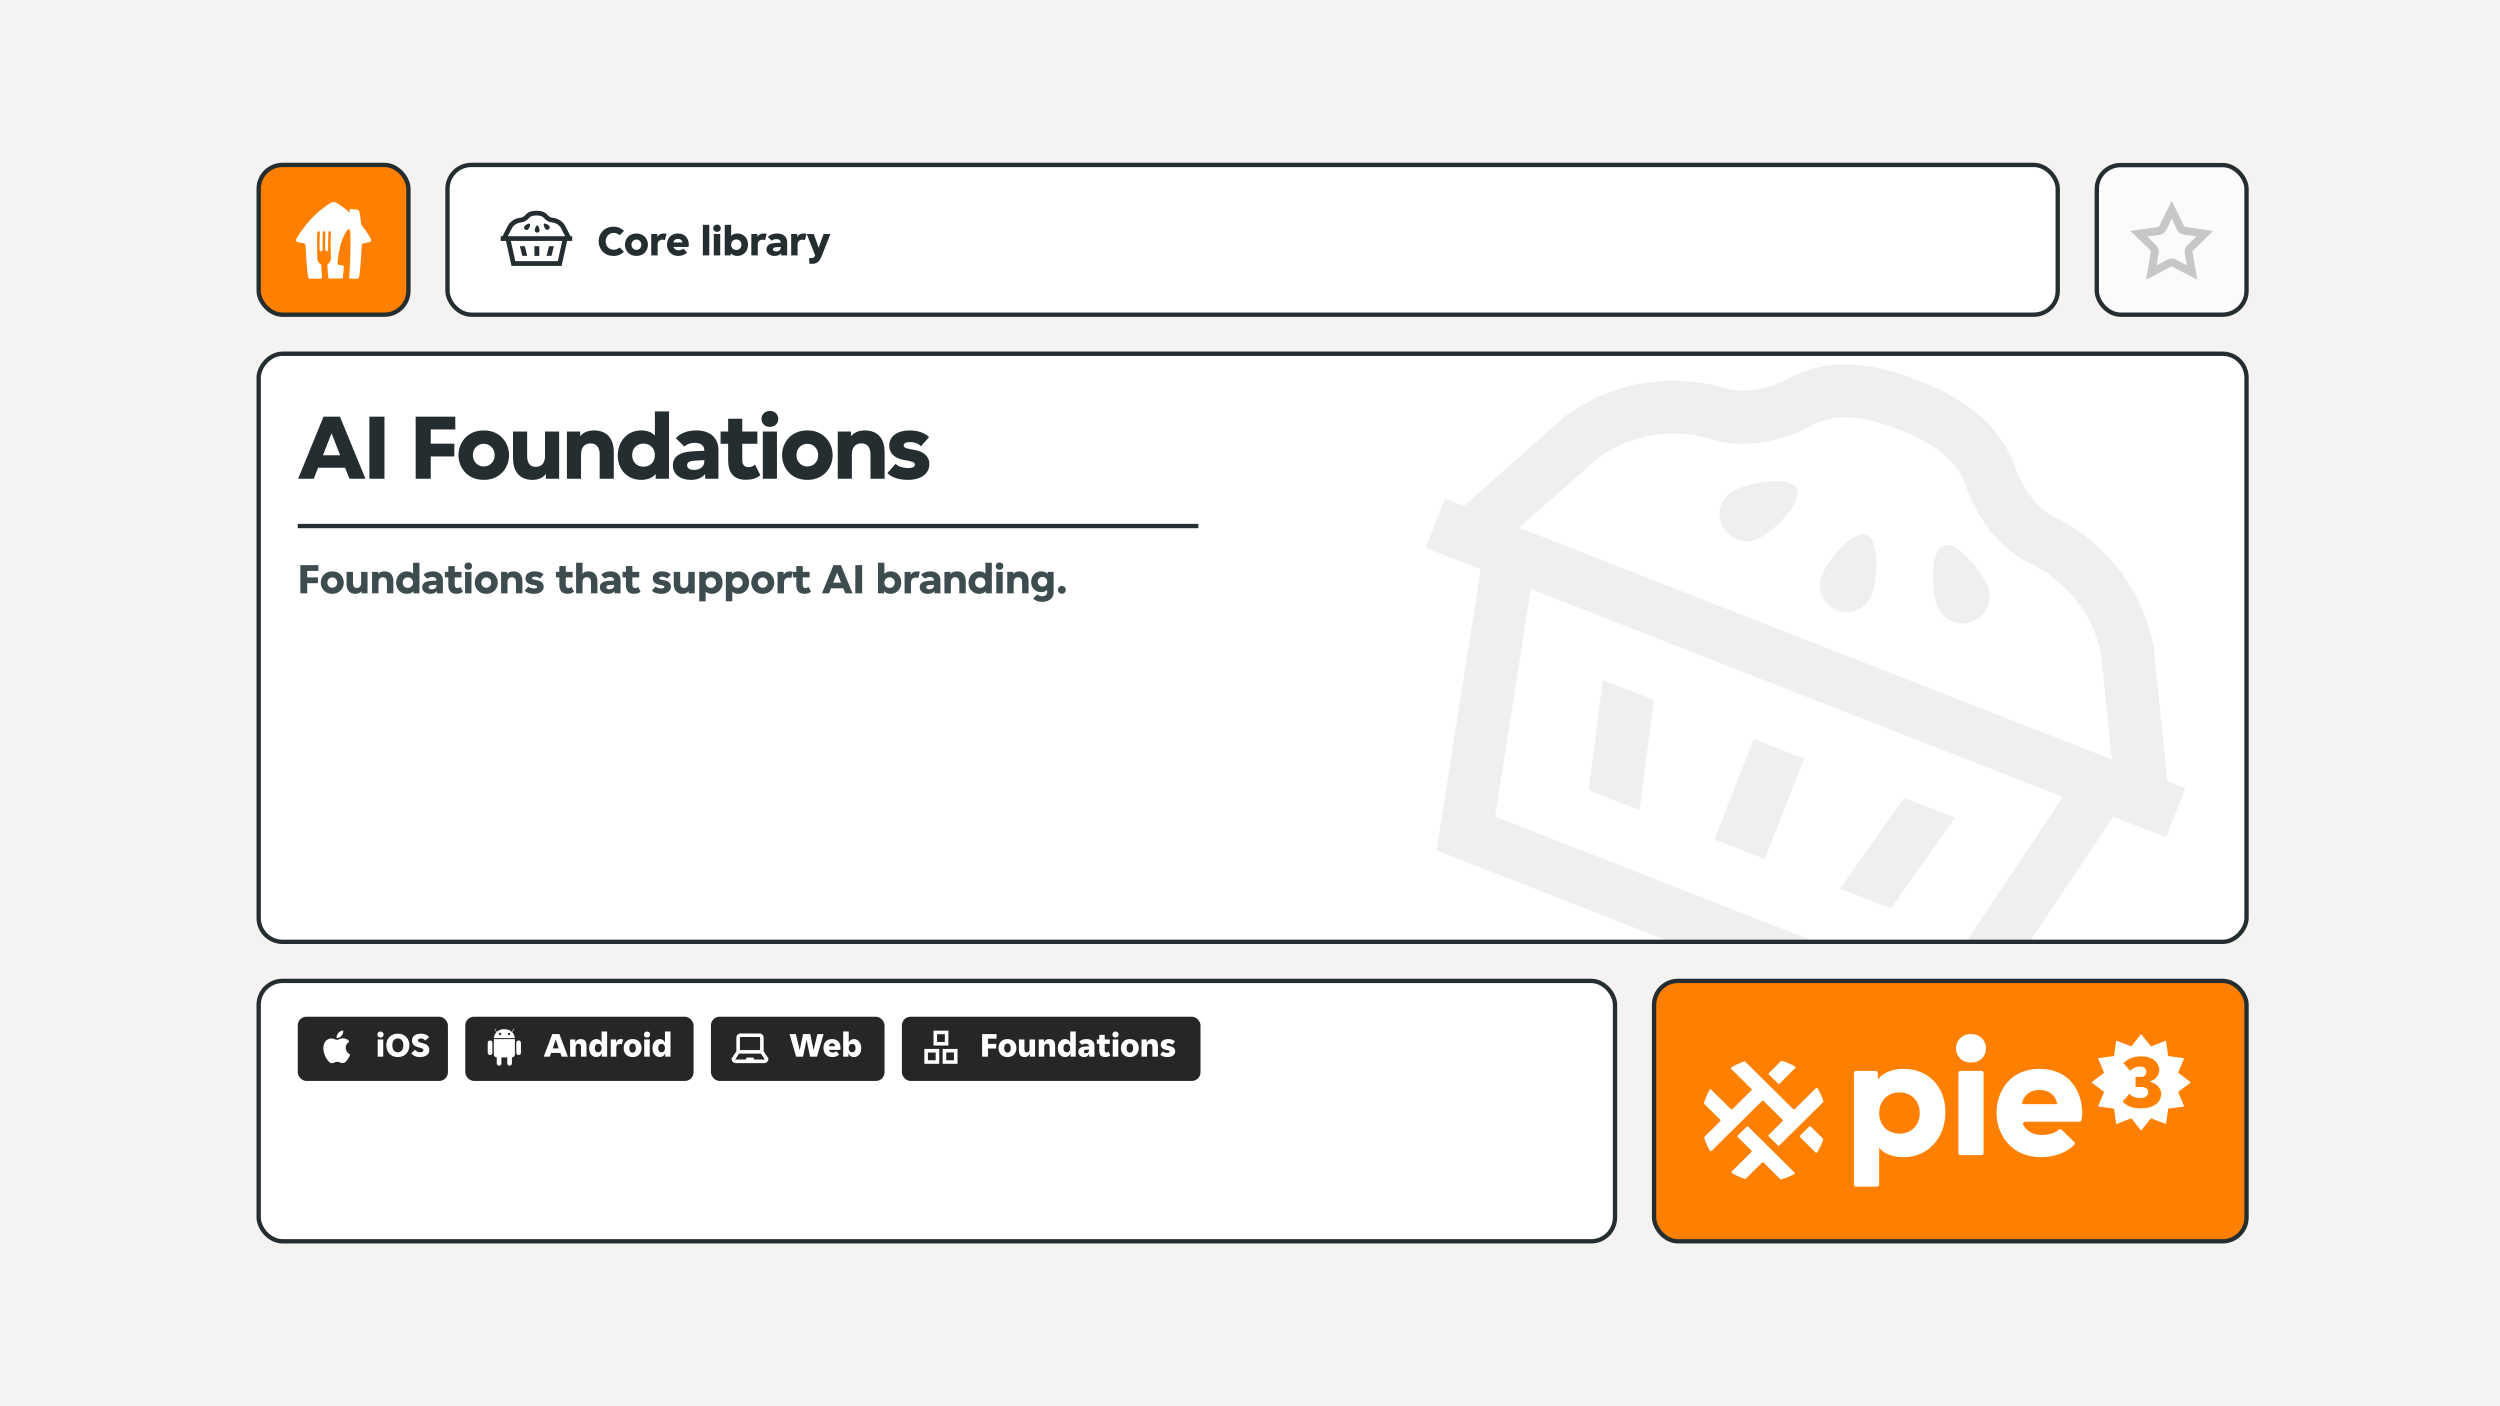 <svg width="320" height="180" viewBox="0 0 320 180" fill="none" xmlns="http://www.w3.org/2000/svg">
<rect width="320" height="180" fill="#F5F3F1"/>
<rect width="266.667" height="150" transform="translate(27 15)" fill="#F5F3F1"/>
<rect x="211.722" y="125.555" width="75.833" height="33.333" rx="3.056" fill="#FF8000"/>
<rect x="211.722" y="125.555" width="75.833" height="33.333" rx="3.056" stroke="#242E30" stroke-width="0.556"/>
<g clip-path="url(#clip0_9_6355)">
<g clip-path="url(#clip1_9_6355)">
<path d="M237.572 151.895H240.273C240.417 151.895 240.535 151.778 240.535 151.636V146.963H240.578C241.211 147.727 242.344 148.12 243.695 148.12C246.768 148.12 249.014 145.675 249.014 142.358C249.014 139.04 246.768 136.813 243.695 136.813C242.234 136.813 241.036 137.293 240.404 138.123H240.361V137.335C240.361 137.192 240.243 137.075 240.099 137.075H237.572C237.428 137.075 237.31 137.192 237.31 137.335V151.636C237.31 151.778 237.428 151.895 237.572 151.895ZM243.13 145.107C241.518 145.107 240.537 143.928 240.537 142.467C240.537 141.005 241.518 139.826 243.13 139.826C244.743 139.826 245.724 141.005 245.724 142.467C245.724 143.928 244.743 145.107 243.13 145.107Z" fill="white"/>
<path d="M254.208 134.195C254.208 133.213 253.489 132.361 252.29 132.361C251.092 132.361 250.372 133.212 250.372 134.195C250.372 135.178 251.092 136.007 252.29 136.007C253.489 136.007 254.208 135.177 254.208 134.195ZM250.94 147.858H253.641C253.785 147.858 253.903 147.741 253.903 147.598V137.335C253.903 137.192 253.785 137.075 253.641 137.075H250.94C250.796 137.075 250.678 137.192 250.678 137.335V147.598C250.678 147.741 250.796 147.858 250.94 147.858Z" fill="white"/>
<path d="M261.249 148.12C263.105 148.12 264.655 147.432 265.508 146.521C265.605 146.418 265.598 146.257 265.497 146.159L263.901 144.614C263.803 144.52 263.646 144.509 263.541 144.597C263.045 145.023 262.209 145.281 261.357 145.281C260.39 145.281 259.407 144.868 258.969 143.954C258.885 143.78 259.01 143.579 259.204 143.579H266.178C266.307 143.579 266.415 143.489 266.436 143.363C266.484 143.087 266.523 142.718 266.523 142.467C266.523 139.826 264.997 136.813 261.073 136.813C257.149 136.813 255.558 139.825 255.558 142.467C255.558 145.108 257.345 148.12 261.247 148.12H261.249ZM261.074 139.52C262.117 139.52 263 139.999 263.304 141.167C263.325 141.25 263.263 141.332 263.177 141.332H258.951C258.864 141.332 258.803 141.25 258.824 141.167C259.128 139.999 260.012 139.52 261.074 139.52Z" fill="white"/>
<path d="M227.596 138.707C227.647 138.757 227.73 138.757 227.781 138.707L229.797 136.711C229.857 136.651 229.845 136.549 229.771 136.506C229.245 136.206 228.682 135.966 228.09 135.791C228.044 135.777 227.993 135.791 227.959 135.825L226.414 137.354C226.363 137.405 226.363 137.486 226.414 137.537L227.596 138.707Z" fill="white"/>
<path d="M231.768 144.19C231.717 144.14 231.635 144.14 231.584 144.19L230.402 145.36C230.351 145.411 230.351 145.492 230.402 145.543L232.4 147.521C232.46 147.58 232.561 147.569 232.604 147.497C232.919 146.992 233.177 146.448 233.369 145.876C233.385 145.829 233.372 145.778 233.337 145.743L231.767 144.189L231.768 144.19Z" fill="white"/>
<path d="M222.333 144.096L225.154 141.303L225.157 141.306L225.546 140.921C225.597 140.87 225.679 140.87 225.73 140.921L228.164 143.33C228.216 143.381 228.216 143.463 228.164 143.513L226.389 145.271C226.338 145.321 226.338 145.403 226.389 145.453L227.571 146.623C227.622 146.674 227.705 146.674 227.756 146.623L233.367 141.069C233.402 141.034 233.415 140.983 233.399 140.936C233.212 140.359 232.957 139.812 232.648 139.302C232.604 139.23 232.502 139.219 232.442 139.279L229.718 141.975C229.667 142.026 229.585 142.026 229.533 141.975L223.393 135.896C223.358 135.861 223.305 135.848 223.258 135.864C222.681 136.056 222.132 136.311 221.621 136.621C221.549 136.666 221.538 136.765 221.597 136.824L224.179 139.38C224.23 139.431 224.23 139.512 224.179 139.563L221.745 141.972C221.694 142.023 221.612 142.023 221.56 141.972L219.032 139.473C218.97 139.412 218.867 139.425 218.825 139.501C218.526 140.026 218.288 140.587 218.116 141.179C218.103 141.224 218.116 141.273 218.15 141.307L220.193 143.329C220.244 143.38 220.244 143.461 220.193 143.512L218.175 145.509C218.141 145.543 218.128 145.593 218.141 145.639C218.318 146.224 218.56 146.781 218.862 147.3C218.905 147.374 219.007 147.386 219.069 147.326L222.333 144.094V144.096Z" fill="white"/>
<path d="M226.298 146.715L223.768 144.211C223.717 144.16 223.634 144.16 223.583 144.211L222.426 145.356C222.375 145.407 222.375 145.488 222.426 145.539L224.179 147.274C224.23 147.325 224.23 147.407 224.179 147.457L221.665 149.946C221.605 150.006 221.617 150.105 221.689 150.149C222.205 150.456 222.757 150.708 223.34 150.894C223.387 150.909 223.439 150.897 223.473 150.861L225.544 148.811C225.595 148.761 225.678 148.761 225.729 148.811L227.871 150.932C227.905 150.965 227.955 150.978 228.001 150.965C228.585 150.799 229.142 150.568 229.663 150.282C229.739 150.24 229.752 150.137 229.691 150.077L226.294 146.714L226.298 146.715Z" fill="white"/>
</g>
</g>
<path d="M275.333 133.944L277.248 133.189L277.531 135.176L279.58 135.451L278.801 137.308L280.433 138.541L278.801 139.772L279.58 141.63L277.531 141.905L277.248 143.891L275.333 143.136L274.063 144.719L272.794 143.136L270.879 143.891L270.596 141.905L268.548 141.63L269.326 139.772L267.694 138.541L269.326 137.308L268.548 135.451L270.596 135.176L270.879 133.189L272.794 133.944L274.063 132.361L275.333 133.944ZM274.08 135.213C273.544 135.213 273.099 135.289 272.746 135.44C272.393 135.592 272.079 135.805 271.805 136.082L272.658 137.05C272.795 136.892 272.975 136.764 273.197 136.665C273.426 136.566 273.666 136.516 273.914 136.516C274.123 136.516 274.309 136.566 274.473 136.665C274.642 136.763 274.727 136.937 274.728 137.187C274.728 137.378 274.668 137.537 274.551 137.662C274.44 137.78 274.27 137.84 274.041 137.84H273.354V139.133H274.021C274.316 139.133 274.548 139.189 274.718 139.301C274.888 139.412 274.973 139.584 274.973 139.814C274.973 140.051 274.875 140.235 274.679 140.367C274.483 140.499 274.234 140.564 273.934 140.564C273.672 140.564 273.416 140.515 273.168 140.416C272.926 140.311 272.724 140.173 272.561 140.002L271.688 141.018C271.969 141.295 272.292 141.505 272.658 141.65C273.031 141.795 273.485 141.868 274.021 141.868C274.453 141.868 274.832 141.821 275.159 141.729C275.486 141.631 275.758 141.499 275.974 141.335C276.189 141.164 276.353 140.966 276.464 140.742C276.575 140.512 276.631 140.268 276.631 140.011C276.631 139.827 276.594 139.653 276.522 139.488C276.451 139.324 276.353 139.172 276.229 139.034C276.104 138.896 275.954 138.78 275.777 138.688C275.601 138.59 275.411 138.518 275.208 138.471V138.412C275.594 138.28 275.885 138.086 276.081 137.83C276.284 137.567 276.386 137.28 276.386 136.97C276.386 136.734 276.333 136.51 276.229 136.3C276.124 136.082 275.974 135.894 275.777 135.736C275.581 135.572 275.339 135.443 275.052 135.351C274.771 135.259 274.446 135.213 274.08 135.213Z" fill="white"/>
<g clip-path="url(#clip2_9_6355)">
<rect x="33.389" y="125.833" width="173.056" height="32.778" rx="2.778" fill="white"/>
<rect x="38.111" y="130.139" width="19.222" height="8.222" rx="1.111" fill="#262626"/>
<g clip-path="url(#clip3_9_6355)">
<g clip-path="url(#clip4_9_6355)">
<path d="M44.815 134.966C44.815 134.988 44.797 135.006 44.791 135.024C44.676 135.354 44.491 135.655 44.25 135.908C44.16 136 44.043 136.059 43.916 136.076C43.789 136.094 43.66 136.069 43.548 136.005C43.435 135.94 43.307 135.905 43.176 135.905C43.045 135.905 42.917 135.94 42.804 136.005C42.696 136.064 42.574 136.092 42.452 136.084C42.378 136.078 42.306 136.056 42.242 136.019C42.177 135.982 42.121 135.932 42.078 135.872C41.629 135.39 41.383 134.753 41.391 134.094C41.393 133.907 41.432 133.722 41.507 133.551C41.557 133.423 41.633 133.307 41.73 133.21C41.828 133.114 41.944 133.038 42.072 132.989C42.2 132.94 42.337 132.918 42.474 132.925C42.611 132.932 42.745 132.967 42.868 133.028C42.948 133.074 43.039 133.098 43.131 133.098C43.223 133.098 43.313 133.074 43.394 133.028C43.478 132.985 43.566 132.95 43.658 132.925C43.883 132.88 44.116 132.904 44.326 132.995C44.489 133.056 44.625 133.172 44.712 133.323L44.542 133.475C44.478 133.529 44.422 133.591 44.375 133.66C44.279 133.832 44.24 134.03 44.264 134.225C44.287 134.42 44.372 134.603 44.505 134.748C44.588 134.846 44.695 134.922 44.815 134.966Z" fill="white"/>
<path d="M43.937 131.901C43.955 132.052 43.93 132.204 43.864 132.341C43.813 132.471 43.731 132.586 43.625 132.676C43.519 132.766 43.393 132.829 43.257 132.858C43.065 132.897 43.068 132.9 43.09 132.706C43.116 132.51 43.203 132.327 43.339 132.182C43.475 132.038 43.652 131.94 43.846 131.901C43.877 131.899 43.907 131.899 43.937 131.901Z" fill="white"/>
</g>
</g>
<path d="M49.102 132.423C49.102 132.524 49.068 132.614 49 132.694C48.932 132.771 48.833 132.81 48.702 132.81C48.569 132.81 48.47 132.771 48.405 132.694C48.34 132.614 48.307 132.524 48.307 132.423C48.307 132.323 48.34 132.234 48.405 132.157C48.47 132.077 48.569 132.037 48.702 132.037C48.833 132.037 48.932 132.077 49 132.157C49.068 132.234 49.102 132.323 49.102 132.423ZM48.347 133.054H49.054V135.25H48.347V133.054ZM50.923 135.303C50.671 135.303 50.452 135.262 50.265 135.179C50.082 135.093 49.929 134.98 49.807 134.841C49.686 134.702 49.596 134.542 49.536 134.361C49.477 134.18 49.447 133.992 49.447 133.797C49.447 133.607 49.477 133.423 49.536 133.246C49.596 133.065 49.686 132.906 49.807 132.77C49.929 132.631 50.082 132.52 50.265 132.437C50.452 132.351 50.671 132.308 50.923 132.308C51.172 132.308 51.388 132.351 51.572 132.437C51.759 132.52 51.913 132.631 52.034 132.77C52.159 132.906 52.251 133.065 52.31 133.246C52.369 133.423 52.399 133.607 52.399 133.797C52.399 133.992 52.369 134.18 52.31 134.361C52.251 134.542 52.159 134.702 52.034 134.841C51.913 134.98 51.759 135.093 51.572 135.179C51.388 135.262 51.172 135.303 50.923 135.303ZM50.923 134.69C51.133 134.69 51.302 134.616 51.43 134.468C51.56 134.317 51.625 134.093 51.625 133.797C51.625 133.651 51.608 133.524 51.572 133.414C51.539 133.305 51.492 133.213 51.43 133.139C51.367 133.065 51.294 133.01 51.208 132.974C51.122 132.939 51.027 132.921 50.923 132.921C50.713 132.921 50.542 132.994 50.412 133.139C50.285 133.284 50.221 133.503 50.221 133.797C50.221 134.093 50.285 134.317 50.412 134.468C50.542 134.616 50.713 134.69 50.923 134.69ZM53.787 135.303C53.517 135.303 53.289 135.262 53.102 135.179C52.919 135.093 52.765 134.976 52.64 134.828L53.125 134.379C53.166 134.423 53.208 134.465 53.249 134.503C53.293 134.539 53.341 134.571 53.391 134.601C53.445 134.631 53.502 134.654 53.565 134.672C53.63 134.687 53.702 134.694 53.782 134.694C53.904 134.694 54.003 134.671 54.08 134.623C54.157 134.576 54.196 134.503 54.196 134.406C54.196 134.358 54.181 134.318 54.151 134.286C54.125 134.253 54.083 134.225 54.027 134.201C53.971 134.174 53.899 134.149 53.813 134.126C53.73 134.102 53.633 134.074 53.52 134.041C53.419 134.011 53.322 133.976 53.227 133.934C53.135 133.893 53.052 133.84 52.978 133.774C52.907 133.706 52.849 133.625 52.805 133.53C52.76 133.435 52.738 133.321 52.738 133.188C52.738 133.049 52.765 132.926 52.818 132.819C52.874 132.709 52.951 132.617 53.049 132.543C53.15 132.466 53.268 132.409 53.405 132.37C53.544 132.329 53.698 132.308 53.867 132.308C54.127 132.308 54.342 132.348 54.511 132.428C54.68 132.508 54.816 132.614 54.92 132.748L54.44 133.192C54.372 133.115 54.295 133.051 54.209 133.001C54.126 132.948 54.016 132.921 53.88 132.921C53.776 132.921 53.686 132.94 53.609 132.979C53.535 133.017 53.498 133.084 53.498 133.179C53.498 133.229 53.511 133.271 53.538 133.303C53.568 133.333 53.611 133.361 53.667 133.388C53.723 133.411 53.793 133.435 53.876 133.459C53.962 133.483 54.061 133.511 54.173 133.543C54.274 133.573 54.37 133.609 54.462 133.65C54.557 133.691 54.64 133.746 54.711 133.814C54.785 133.88 54.845 133.96 54.889 134.054C54.933 134.149 54.956 134.263 54.956 134.397C54.956 134.539 54.928 134.666 54.871 134.779C54.815 134.889 54.735 134.983 54.631 135.063C54.531 135.14 54.407 135.2 54.262 135.241C54.12 135.283 53.962 135.303 53.787 135.303Z" fill="white"/>
<rect x="59.555" y="130.139" width="29.222" height="8.222" rx="1.111" fill="#262626"/>
<g clip-path="url(#clip5_9_6355)">
<g clip-path="url(#clip6_9_6355)">
<path fill-rule="evenodd" clip-rule="evenodd" d="M64.403 131.734C64.084 131.764 63.8 131.893 63.589 132.083L63.346 131.661C63.337 131.646 63.318 131.64 63.303 131.649C63.288 131.658 63.291 131.691 63.291 131.691L63.542 132.127C63.34 132.329 63.217 132.592 63.212 132.879H65.892C65.887 132.593 65.766 132.332 65.566 132.131L65.819 131.691C65.828 131.676 65.822 131.658 65.807 131.649C65.791 131.64 65.764 131.661 65.764 131.661L65.52 132.086C65.308 131.894 65.022 131.765 64.701 131.734H64.403ZM64.005 132.5C64.087 132.5 64.157 132.43 64.157 132.348C64.157 132.266 64.087 132.199 64.002 132.199C63.92 132.199 63.85 132.266 63.85 132.351C63.85 132.433 63.92 132.5 64.005 132.5ZM65.154 132.5C65.236 132.5 65.305 132.43 65.305 132.348C65.305 132.266 65.236 132.199 65.15 132.199C65.069 132.199 64.999 132.266 64.999 132.351C64.999 132.433 65.069 132.5 65.154 132.5Z" fill="white"/>
<path d="M64.929 135.349H64.181V136.112C64.181 136.276 64.048 136.41 63.884 136.41C63.719 136.41 63.586 136.276 63.586 136.112V135.349H63.574C63.37 135.349 63.206 135.179 63.206 134.973V133.007H65.907V134.973C65.907 135.182 65.743 135.349 65.539 135.349H65.524V136.112C65.524 136.276 65.391 136.41 65.226 136.41C65.062 136.41 64.929 136.276 64.929 136.112V135.349Z" fill="white"/>
<path d="M63.024 133.475C63.024 133.311 62.89 133.177 62.726 133.177C62.562 133.177 62.428 133.311 62.428 133.475V134.751C62.428 134.915 62.562 135.049 62.726 135.049C62.89 135.049 63.024 134.915 63.024 134.751V133.475Z" fill="white"/>
<path d="M66.682 133.475C66.682 133.311 66.548 133.177 66.384 133.177C66.22 133.177 66.086 133.311 66.086 133.475V134.751C66.086 134.915 66.22 135.049 66.384 135.049C66.548 135.049 66.682 134.915 66.682 134.751V133.475Z" fill="white"/>
</g>
</g>
<path d="M70.693 132.361H71.6L72.693 135.25H71.897L71.72 134.774H70.542L70.364 135.25H69.6L70.693 132.361ZM70.751 134.197H71.511L71.142 133.086H71.115L70.751 134.197ZM72.972 133.054H73.634V133.419H73.661C73.706 133.297 73.785 133.198 73.901 133.121C74.02 133.041 74.154 133.001 74.305 133.001C74.451 133.001 74.572 133.022 74.67 133.063C74.771 133.102 74.851 133.16 74.91 133.237C74.969 133.314 75.011 133.41 75.034 133.526C75.061 133.638 75.074 133.767 75.074 133.912V135.25H74.368V134.054C74.368 133.915 74.344 133.806 74.297 133.726C74.249 133.643 74.16 133.601 74.03 133.601C73.906 133.601 73.815 133.64 73.759 133.717C73.706 133.794 73.679 133.906 73.679 134.054V135.25H72.972V133.054ZM76.338 135.303C76.204 135.303 76.081 135.277 75.969 135.223C75.856 135.167 75.757 135.09 75.671 134.992C75.588 134.894 75.523 134.776 75.475 134.637C75.428 134.497 75.404 134.343 75.404 134.174C75.404 134 75.428 133.841 75.475 133.699C75.523 133.554 75.588 133.429 75.671 133.326C75.757 133.222 75.856 133.142 75.969 133.086C76.081 133.029 76.204 133.001 76.338 133.001C76.501 133.001 76.635 133.04 76.742 133.117C76.852 133.191 76.93 133.29 76.978 133.414H77.004V132.028H77.711V135.25H77.04V134.859H77.013C76.96 135.001 76.874 135.111 76.755 135.188C76.64 135.265 76.501 135.303 76.338 135.303ZM76.564 134.694C76.712 134.694 76.822 134.643 76.893 134.539C76.967 134.432 77.004 134.303 77.004 134.152C77.004 134.001 76.967 133.874 76.893 133.77C76.822 133.663 76.712 133.61 76.564 133.61C76.422 133.61 76.314 133.663 76.24 133.77C76.166 133.874 76.129 134.001 76.129 134.152C76.129 134.303 76.166 134.432 76.24 134.539C76.314 134.643 76.422 134.694 76.564 134.694ZM78.18 133.054H78.843V133.432H78.869C78.914 133.296 78.984 133.191 79.078 133.117C79.176 133.04 79.299 133.001 79.447 133.001C79.563 133.001 79.666 133.016 79.758 133.046L79.581 133.694C79.548 133.674 79.509 133.659 79.465 133.65C79.424 133.638 79.382 133.632 79.341 133.632C79.207 133.632 79.097 133.671 79.012 133.748C78.929 133.822 78.887 133.94 78.887 134.103V135.25H78.18V133.054ZM80.973 135.303C80.784 135.303 80.616 135.274 80.471 135.214C80.329 135.152 80.21 135.069 80.116 134.966C80.021 134.859 79.948 134.736 79.898 134.597C79.85 134.457 79.827 134.309 79.827 134.152C79.827 133.995 79.85 133.847 79.898 133.708C79.948 133.569 80.021 133.447 80.116 133.343C80.21 133.237 80.329 133.154 80.471 133.094C80.616 133.032 80.784 133.001 80.973 133.001C81.163 133.001 81.329 133.032 81.471 133.094C81.613 133.154 81.732 133.237 81.827 133.343C81.922 133.447 81.993 133.569 82.04 133.708C82.091 133.847 82.116 133.995 82.116 134.152C82.116 134.309 82.091 134.457 82.04 134.597C81.993 134.736 81.922 134.859 81.827 134.966C81.732 135.069 81.613 135.152 81.471 135.214C81.329 135.274 81.163 135.303 80.973 135.303ZM80.547 134.152C80.547 134.342 80.587 134.487 80.667 134.588C80.747 134.689 80.849 134.739 80.973 134.739C81.098 134.739 81.199 134.689 81.276 134.588C81.356 134.487 81.396 134.342 81.396 134.152C81.396 133.963 81.356 133.817 81.276 133.717C81.199 133.616 81.098 133.566 80.973 133.566C80.849 133.566 80.747 133.616 80.667 133.717C80.587 133.817 80.547 133.963 80.547 134.152ZM83.216 132.423C83.216 132.524 83.181 132.614 83.113 132.694C83.045 132.771 82.946 132.81 82.816 132.81C82.682 132.81 82.583 132.771 82.518 132.694C82.453 132.614 82.42 132.524 82.42 132.423C82.42 132.323 82.453 132.234 82.518 132.157C82.583 132.077 82.682 132.037 82.816 132.037C82.946 132.037 83.045 132.077 83.113 132.157C83.181 132.234 83.216 132.323 83.216 132.423ZM82.46 133.054H83.167V135.25H82.46V133.054ZM84.45 135.303C84.316 135.303 84.193 135.277 84.081 135.223C83.968 135.167 83.869 135.09 83.783 134.992C83.7 134.894 83.635 134.776 83.587 134.637C83.54 134.497 83.516 134.343 83.516 134.174C83.516 134 83.54 133.841 83.587 133.699C83.635 133.554 83.7 133.429 83.783 133.326C83.869 133.222 83.968 133.142 84.081 133.086C84.193 133.029 84.316 133.001 84.45 133.001C84.612 133.001 84.747 133.04 84.854 133.117C84.964 133.191 85.042 133.29 85.09 133.414H85.116V132.028H85.823V135.25H85.152V134.859H85.125C85.072 135.001 84.986 135.111 84.867 135.188C84.752 135.265 84.612 135.303 84.45 135.303ZM84.676 134.694C84.824 134.694 84.934 134.643 85.005 134.539C85.079 134.432 85.116 134.303 85.116 134.152C85.116 134.001 85.079 133.874 85.005 133.77C84.934 133.663 84.824 133.61 84.676 133.61C84.534 133.61 84.426 133.663 84.352 133.77C84.278 133.874 84.241 134.001 84.241 134.152C84.241 134.303 84.278 134.432 84.352 134.539C84.426 134.643 84.534 134.694 84.676 134.694Z" fill="white"/>
<rect x="91" y="130.139" width="22.222" height="8.222" rx="1.111" fill="#262626"/>
<g clip-path="url(#clip7_9_6355)">
<g clip-path="url(#clip8_9_6355)">
<path d="M97.747 134.565V132.812C97.746 132.672 97.69 132.537 97.591 132.437C97.491 132.338 97.356 132.282 97.215 132.281H94.785C94.644 132.282 94.509 132.338 94.41 132.437C94.31 132.537 94.254 132.672 94.253 132.812V134.565L93.645 135.477V135.547C93.646 135.688 93.703 135.822 93.802 135.922C93.902 136.021 94.036 136.078 94.177 136.079H97.823C97.964 136.078 98.099 136.021 98.198 135.922C98.298 135.822 98.354 135.688 98.355 135.547V135.477L97.747 134.565ZM94.709 132.812C94.709 132.792 94.717 132.773 94.731 132.759C94.745 132.744 94.765 132.736 94.785 132.736H97.215C97.236 132.736 97.255 132.744 97.269 132.759C97.283 132.773 97.291 132.792 97.291 132.812V134.407H94.709V132.812ZM97.823 135.623H96.544L96.435 135.374H95.566L95.456 135.623H94.177C94.165 135.623 94.154 135.62 94.143 135.614C94.133 135.609 94.124 135.602 94.116 135.592L94.603 134.863H97.398L97.884 135.592C97.877 135.602 97.867 135.609 97.857 135.614C97.846 135.62 97.835 135.623 97.823 135.623V135.623Z" fill="white"/>
</g>
</g>
<path d="M103.689 135.25L103.253 133.152H103.227L102.791 135.25H101.902L101.062 132.361H101.871L102.351 134.366H102.378L102.791 132.361H103.711L104.12 134.366H104.147L104.631 132.361H105.418L104.578 135.25H103.689ZM106.541 135.303C106.34 135.303 106.167 135.271 106.021 135.206C105.879 135.14 105.762 135.054 105.67 134.948C105.578 134.841 105.51 134.72 105.466 134.583C105.421 134.444 105.399 134.3 105.399 134.152C105.399 134.007 105.418 133.865 105.457 133.726C105.498 133.586 105.562 133.463 105.648 133.357C105.737 133.25 105.851 133.164 105.99 133.099C106.13 133.034 106.3 133.001 106.501 133.001C106.703 133.001 106.873 133.034 107.013 133.099C107.152 133.161 107.263 133.246 107.346 133.352C107.432 133.456 107.493 133.576 107.528 133.712C107.567 133.849 107.586 133.989 107.586 134.134C107.586 134.167 107.583 134.21 107.577 134.263C107.571 134.314 107.564 134.352 107.555 134.379H106.115C106.127 134.444 106.149 134.499 106.181 134.543C106.217 134.588 106.257 134.623 106.301 134.65C106.346 134.677 106.392 134.696 106.439 134.708C106.49 134.72 106.537 134.726 106.581 134.726C106.685 134.726 106.774 134.709 106.848 134.677C106.925 134.644 106.984 134.601 107.026 134.548L107.413 134.952C107.341 135.056 107.229 135.14 107.075 135.206C106.921 135.271 106.743 135.303 106.541 135.303ZM106.501 133.526C106.407 133.526 106.322 133.555 106.248 133.614C106.174 133.671 106.125 133.77 106.101 133.912H106.893C106.872 133.77 106.824 133.671 106.75 133.614C106.676 133.555 106.593 133.526 106.501 133.526ZM109.306 135.303C109.14 135.303 108.999 135.265 108.884 135.188C108.768 135.111 108.682 135.001 108.626 134.859H108.599V135.25H107.928V132.028H108.635V133.414H108.662C108.709 133.29 108.786 133.191 108.893 133.117C109.002 133.04 109.14 133.001 109.306 133.001C109.436 133.001 109.558 133.029 109.67 133.086C109.786 133.142 109.885 133.222 109.968 133.326C110.054 133.429 110.121 133.554 110.168 133.699C110.216 133.841 110.239 134 110.239 134.174C110.239 134.343 110.216 134.497 110.168 134.637C110.121 134.776 110.054 134.894 109.968 134.992C109.885 135.09 109.786 135.167 109.67 135.223C109.558 135.277 109.436 135.303 109.306 135.303ZM109.075 134.694C109.217 134.694 109.325 134.643 109.399 134.539C109.476 134.432 109.515 134.303 109.515 134.152C109.515 134.001 109.476 133.874 109.399 133.77C109.325 133.663 109.217 133.61 109.075 133.61C108.93 133.61 108.82 133.663 108.746 133.77C108.672 133.874 108.635 134.001 108.635 134.152C108.635 134.303 108.672 134.432 108.746 134.539C108.82 134.643 108.93 134.694 109.075 134.694Z" fill="white"/>
<rect x="115.444" y="130.139" width="38.222" height="8.222" rx="1.111" fill="#262626"/>
<g clip-path="url(#clip9_9_6355)">
<g clip-path="url(#clip10_9_6355)">
<path d="M121.395 131.925H119.49V133.83H121.395V131.925ZM120.939 133.375H119.946V132.381H120.939V133.375Z" fill="white"/>
<path d="M118.317 136.17H120.222V134.265H118.317V136.17ZM118.773 134.72H119.767V135.714H118.773V134.72Z" fill="white"/>
<path d="M120.66 134.262V136.167H122.565V134.262H120.66ZM122.109 135.711H121.116V134.717H122.109V135.711Z" fill="white"/>
</g>
</g>
<path d="M125.711 132.361H127.555V132.952H126.462V133.619H127.511V134.21H126.462V135.25H125.711V132.361ZM128.959 135.303C128.769 135.303 128.602 135.274 128.457 135.214C128.315 135.152 128.196 135.069 128.101 134.966C128.006 134.859 127.934 134.736 127.883 134.597C127.836 134.457 127.812 134.309 127.812 134.152C127.812 133.995 127.836 133.847 127.883 133.708C127.934 133.569 128.006 133.447 128.101 133.343C128.196 133.237 128.315 133.154 128.457 133.094C128.602 133.032 128.769 133.001 128.959 133.001C129.149 133.001 129.315 133.032 129.457 133.094C129.599 133.154 129.717 133.237 129.812 133.343C129.907 133.447 129.978 133.569 130.026 133.708C130.076 133.847 130.101 133.995 130.101 134.152C130.101 134.309 130.076 134.457 130.026 134.597C129.978 134.736 129.907 134.859 129.812 134.966C129.717 135.069 129.599 135.152 129.457 135.214C129.315 135.274 129.149 135.303 128.959 135.303ZM128.532 134.152C128.532 134.342 128.572 134.487 128.652 134.588C128.732 134.689 128.835 134.739 128.959 134.739C129.083 134.739 129.184 134.689 129.261 134.588C129.341 134.487 129.381 134.342 129.381 134.152C129.381 133.963 129.341 133.817 129.261 133.717C129.184 133.616 129.083 133.566 128.959 133.566C128.835 133.566 128.732 133.616 128.652 133.717C128.572 133.817 128.532 133.963 128.532 134.152ZM131.17 135.303C131.028 135.303 130.908 135.284 130.81 135.246C130.715 135.204 130.638 135.145 130.579 135.068C130.523 134.991 130.481 134.896 130.454 134.783C130.431 134.671 130.419 134.54 130.419 134.392V133.054H131.126V134.25C131.126 134.392 131.148 134.503 131.192 134.583C131.237 134.663 131.321 134.703 131.446 134.703C131.564 134.703 131.648 134.665 131.699 134.588C131.752 134.511 131.779 134.398 131.779 134.25V133.054H132.486V135.25H131.823V134.886H131.797C131.752 135.007 131.674 135.108 131.561 135.188C131.448 135.265 131.318 135.303 131.17 135.303ZM132.959 133.054H133.621V133.419H133.647C133.692 133.297 133.772 133.198 133.887 133.121C134.006 133.041 134.141 133.001 134.292 133.001C134.437 133.001 134.559 133.022 134.656 133.063C134.757 133.102 134.837 133.16 134.896 133.237C134.956 133.314 134.997 133.41 135.021 133.526C135.047 133.638 135.061 133.767 135.061 133.912V135.25H134.354V134.054C134.354 133.915 134.33 133.806 134.283 133.726C134.236 133.643 134.147 133.601 134.016 133.601C133.892 133.601 133.801 133.64 133.745 133.717C133.692 133.794 133.665 133.906 133.665 134.054V135.25H132.959V133.054ZM136.324 135.303C136.191 135.303 136.068 135.277 135.955 135.223C135.842 135.167 135.743 135.09 135.657 134.992C135.574 134.894 135.509 134.776 135.462 134.637C135.414 134.497 135.391 134.343 135.391 134.174C135.391 134 135.414 133.841 135.462 133.699C135.509 133.554 135.574 133.429 135.657 133.326C135.743 133.222 135.842 133.142 135.955 133.086C136.068 133.029 136.191 133.001 136.324 133.001C136.487 133.001 136.622 133.04 136.728 133.117C136.838 133.191 136.917 133.29 136.964 133.414H136.991V132.028H137.697V135.25H137.026V134.859H137C136.946 135.001 136.86 135.111 136.742 135.188C136.626 135.265 136.487 135.303 136.324 135.303ZM136.551 134.694C136.699 134.694 136.808 134.643 136.88 134.539C136.954 134.432 136.991 134.303 136.991 134.152C136.991 134.001 136.954 133.874 136.88 133.77C136.808 133.663 136.699 133.61 136.551 133.61C136.408 133.61 136.3 133.663 136.226 133.77C136.152 133.874 136.115 134.001 136.115 134.152C136.115 134.303 136.152 134.432 136.226 134.539C136.3 134.643 136.408 134.694 136.551 134.694ZM138.758 135.303C138.66 135.303 138.565 135.289 138.474 135.259C138.385 135.229 138.306 135.186 138.238 135.13C138.173 135.071 138.119 135 138.078 134.917C138.039 134.834 138.02 134.739 138.02 134.632C138.02 134.431 138.091 134.272 138.234 134.157C138.379 134.041 138.605 133.974 138.914 133.957L139.38 133.93V133.894C139.38 133.832 139.367 133.782 139.34 133.743C139.316 133.705 139.284 133.675 139.242 133.654C139.204 133.631 139.158 133.614 139.105 133.606C139.054 133.597 139.002 133.592 138.949 133.592C138.866 133.592 138.782 133.607 138.696 133.637C138.61 133.666 138.546 133.708 138.505 133.761L138.118 133.361C138.198 133.26 138.315 133.176 138.469 133.108C138.623 133.037 138.825 133.001 139.074 133.001C139.391 133.001 139.638 133.074 139.816 133.219C139.996 133.364 140.087 133.573 140.087 133.846V135.25H139.425V134.912H139.398C139.342 135.028 139.26 135.123 139.154 135.197C139.05 135.268 138.918 135.303 138.758 135.303ZM138.998 134.823C139.111 134.823 139.202 134.794 139.274 134.734C139.345 134.672 139.38 134.579 139.38 134.454V134.339L139.011 134.366C138.916 134.371 138.845 134.395 138.798 134.437C138.754 134.478 138.731 134.533 138.731 134.601C138.731 134.678 138.756 134.734 138.807 134.77C138.86 134.806 138.924 134.823 138.998 134.823ZM141.492 135.299C141.214 135.299 141.012 135.229 140.888 135.09C140.766 134.951 140.706 134.729 140.706 134.423V133.619H140.39V133.054H140.706V132.459H141.404V133.054H142.052V133.619H141.404V134.437C141.404 134.534 141.42 134.606 141.452 134.65C141.488 134.694 141.546 134.717 141.626 134.717C141.679 134.717 141.729 134.706 141.777 134.686C141.827 134.662 141.869 134.634 141.901 134.601L142.128 135.081C141.983 135.226 141.771 135.299 141.492 135.299ZM143.185 132.423C143.185 132.524 143.151 132.614 143.082 132.694C143.014 132.771 142.915 132.81 142.785 132.81C142.651 132.81 142.552 132.771 142.487 132.694C142.422 132.614 142.389 132.524 142.389 132.423C142.389 132.323 142.422 132.234 142.487 132.157C142.552 132.077 142.651 132.037 142.785 132.037C142.915 132.037 143.014 132.077 143.082 132.157C143.151 132.234 143.185 132.323 143.185 132.423ZM142.429 133.054H143.136V135.25H142.429V133.054ZM144.623 135.303C144.433 135.303 144.266 135.274 144.121 135.214C143.979 135.152 143.86 135.069 143.765 134.966C143.67 134.859 143.598 134.736 143.547 134.597C143.5 134.457 143.476 134.309 143.476 134.152C143.476 133.995 143.5 133.847 143.547 133.708C143.598 133.569 143.67 133.447 143.765 133.343C143.86 133.237 143.979 133.154 144.121 133.094C144.266 133.032 144.433 133.001 144.623 133.001C144.813 133.001 144.979 133.032 145.121 133.094C145.263 133.154 145.382 133.237 145.476 133.343C145.571 133.447 145.642 133.569 145.69 133.708C145.74 133.847 145.765 133.995 145.765 134.152C145.765 134.309 145.74 134.457 145.69 134.597C145.642 134.736 145.571 134.859 145.476 134.966C145.382 135.069 145.263 135.152 145.121 135.214C144.979 135.274 144.813 135.303 144.623 135.303ZM144.196 134.152C144.196 134.342 144.236 134.487 144.316 134.588C144.396 134.689 144.499 134.739 144.623 134.739C144.747 134.739 144.848 134.689 144.925 134.588C145.005 134.487 145.045 134.342 145.045 134.152C145.045 133.963 145.005 133.817 144.925 133.717C144.848 133.616 144.747 133.566 144.623 133.566C144.499 133.566 144.396 133.616 144.316 133.717C144.236 133.817 144.196 133.963 144.196 134.152ZM146.11 133.054H146.772V133.419H146.798C146.843 133.297 146.923 133.198 147.038 133.121C147.157 133.041 147.292 133.001 147.443 133.001C147.588 133.001 147.71 133.022 147.807 133.063C147.908 133.102 147.988 133.16 148.047 133.237C148.107 133.314 148.148 133.41 148.172 133.526C148.198 133.638 148.212 133.767 148.212 133.912V135.25H147.505V134.054C147.505 133.915 147.481 133.806 147.434 133.726C147.387 133.643 147.298 133.601 147.167 133.601C147.043 133.601 146.953 133.64 146.896 133.717C146.843 133.794 146.816 133.906 146.816 134.054V135.25H146.11V133.054ZM149.706 134.588C149.706 134.526 149.663 134.483 149.577 134.459C149.491 134.432 149.373 134.403 149.222 134.37C149.136 134.352 149.054 134.327 148.977 134.294C148.9 134.259 148.832 134.216 148.773 134.166C148.714 134.112 148.666 134.049 148.631 133.974C148.595 133.9 148.577 133.811 148.577 133.708C148.577 133.595 148.601 133.496 148.648 133.41C148.696 133.321 148.761 133.247 148.844 133.188C148.93 133.126 149.031 133.08 149.146 133.05C149.262 133.017 149.389 133.001 149.528 133.001C149.748 133.001 149.931 133.032 150.079 133.094C150.228 133.157 150.337 133.231 150.408 133.317L150.039 133.717C149.986 133.66 149.916 133.614 149.831 133.579C149.745 133.543 149.66 133.526 149.577 133.526C149.5 133.526 149.434 133.539 149.377 133.566C149.321 133.589 149.293 133.632 149.293 133.694C149.293 133.757 149.336 133.801 149.422 133.828C149.508 133.851 149.626 133.88 149.777 133.912C149.863 133.93 149.945 133.957 150.022 133.992C150.099 134.025 150.167 134.068 150.226 134.121C150.285 134.171 150.333 134.235 150.368 134.312C150.404 134.386 150.422 134.474 150.422 134.574C150.422 134.69 150.398 134.794 150.351 134.886C150.303 134.974 150.236 135.05 150.151 135.112C150.065 135.174 149.961 135.222 149.839 135.254C149.721 135.287 149.591 135.303 149.448 135.303C149.214 135.303 149.017 135.274 148.857 135.214C148.697 135.152 148.579 135.075 148.502 134.983L148.853 134.583C148.921 134.651 149.005 134.702 149.106 134.734C149.207 134.764 149.308 134.779 149.408 134.779C149.503 134.779 149.576 134.763 149.626 134.73C149.679 134.697 149.706 134.65 149.706 134.588Z" fill="white"/>
</g>
<rect x="33.111" y="125.555" width="173.611" height="33.333" rx="3.056" stroke="#242E30" stroke-width="0.556"/>
<g clip-path="url(#clip11_9_6355)">
<rect x="0.278" y="-0.278" width="254.444" height="75.278" rx="3.056" transform="matrix(-1 0 0 1 287.833 45.556)" fill="white" stroke="#242E30" stroke-width="0.556"/>
<g opacity="0.08" clip-path="url(#clip12_9_6355)">
<g clip-path="url(#clip13_9_6355)">
<path d="M235.118 78.125C235.967 78.457 236.92 78.431 237.751 78.067C238.582 77.703 239.248 77.021 239.58 76.172C240.33 74.254 240.654 69.16 238.893 68.472C237.132 67.784 233.866 71.872 233.165 73.664C232.833 74.513 232.859 75.466 233.223 76.297C233.587 77.128 234.269 77.793 235.118 78.125Z" fill="#242E30"/>
<path d="M220.508 67.374C220.743 67.792 221.034 68.16 221.413 68.489C221.691 68.706 221.98 68.892 222.295 69.015C222.421 69.064 222.546 69.114 222.672 69.163C223.137 69.272 223.626 69.318 224.09 69.246C224.553 69.173 225.022 68.994 225.409 68.746C227.12 67.893 230.878 64.215 229.95 62.51C229.784 62.192 229.494 62.006 229.117 61.858C227.356 61.17 223.682 61.945 222.245 62.652C221.808 62.843 221.409 63.122 221.06 63.457C220.743 63.805 220.477 64.208 220.292 64.68C220.12 65.12 220.074 65.609 220.103 66.092C220.132 66.574 220.279 67.031 220.471 67.468L220.508 67.374Z" fill="#242E30"/>
<path d="M248.584 78.641C248.887 78.977 249.247 79.263 249.675 79.466C249.769 79.503 249.832 79.528 249.926 79.565C250.272 79.7 250.643 79.772 250.994 79.801C251.452 79.835 251.915 79.763 252.34 79.603C252.766 79.442 253.184 79.207 253.52 78.904C253.856 78.6 254.142 78.24 254.345 77.812C254.505 77.404 254.677 76.963 254.68 76.493C254.714 76.035 254.641 75.572 254.481 75.147C253.918 73.621 251.593 70.574 249.801 69.873C249.455 69.738 249.116 69.677 248.822 69.78C247.015 70.415 247.25 75.655 247.929 77.442C248.089 77.868 248.324 78.286 248.627 78.622L248.584 78.641Z" fill="#242E30"/>
<path d="M230.922 97.112L224.475 94.591L219.447 107.452L225.893 109.972L230.922 97.112Z" fill="#242E30"/>
<path d="M209.857 103.702L211.709 89.6L205.169 87.043L203.348 101.157L209.857 103.702Z" fill="#242E30"/>
<path d="M250.229 104.66L243.72 102.115L235.547 113.747L242.024 116.279L250.229 104.66Z" fill="#242E30"/>
<path d="M279.723 100.894L277.428 99.997L275.624 82.543C274.196 75.532 269.699 69.605 263.322 66.35L262.945 66.203C260.156 64.714 258.685 61.891 257.929 59.746C256.268 55.001 252.233 51.321 245.944 48.862L245.126 48.542C238.837 46.083 233.388 46.019 228.937 48.411C226.958 49.486 223.931 50.551 220.884 49.722L220.507 49.574C213.589 47.703 206.276 48.977 200.459 53.191L187.371 64.786L184.95 63.839L182.491 70.128L189.534 72.882L183.884 108.845L250.263 134.799L270.504 104.54L277.265 107.183L279.723 100.894ZM204.558 58.564C208.673 55.642 213.839 54.761 218.708 56.121L219.086 56.269C223.22 57.378 227.71 56.741 232.118 54.368C234.734 52.962 238.297 53.122 242.667 54.831L243.485 55.151C247.856 56.859 250.582 59.158 251.551 61.966C253.18 66.699 256.079 70.225 259.862 72.139L260.24 72.287C264.791 74.646 267.965 78.86 268.923 83.549L270.321 97.218L194.446 67.552L204.589 58.576L204.558 58.564ZM247.659 126.53L191.374 104.524L195.949 75.39L264.058 102.019L247.659 126.53Z" fill="#242E30"/>
</g>
</g>
<path d="M38.16 61.278L41.411 53.333H43.514L46.777 61.278H44.724L44.174 59.872H40.715L40.165 61.278H38.16ZM42.438 55.46L41.338 58.271H43.538L42.438 55.46ZM47.28 61.278V53.333H49.211V61.278H47.28ZM53.206 61.278V53.333H58.278V54.971H55.137V56.792H58.156V58.43H55.137V61.278H53.206ZM61.921 61.425C59.721 61.425 58.682 59.738 58.682 58.259C58.682 56.78 59.721 55.093 61.921 55.093C64.121 55.093 65.16 56.78 65.16 58.259C65.16 59.738 64.121 61.425 61.921 61.425ZM60.528 58.259C60.528 59.114 61.163 59.713 61.921 59.713C62.679 59.713 63.315 59.114 63.315 58.259C63.315 57.403 62.679 56.804 61.921 56.804C61.163 56.804 60.528 57.403 60.528 58.259ZM68.159 61.425C66.424 61.425 65.666 60.251 65.666 58.638V55.24H67.475V58.381C67.475 59.139 67.756 59.762 68.575 59.762C69.382 59.762 69.761 59.176 69.761 58.381V55.24H71.57V61.278H69.871V60.691H69.846C69.528 61.131 68.93 61.425 68.159 61.425ZM72.565 61.278V55.24H74.264V55.827H74.289C74.606 55.387 75.23 55.093 76.024 55.093C77.796 55.093 78.566 56.267 78.566 57.88V61.278H76.757V58.161C76.757 57.391 76.452 56.756 75.584 56.756C74.753 56.756 74.374 57.355 74.374 58.161V61.278H72.565ZM82.053 61.425C80.33 61.425 79.071 60.117 79.071 58.32C79.071 56.462 80.33 55.093 82.053 55.093C82.811 55.093 83.446 55.313 83.801 55.741H83.825V52.661H85.634V61.278H83.923V60.691H83.899C83.544 61.156 82.872 61.425 82.053 61.425ZM82.371 59.738C83.275 59.738 83.825 59.078 83.825 58.259C83.825 57.44 83.275 56.78 82.371 56.78C81.466 56.78 80.916 57.44 80.916 58.259C80.916 59.078 81.466 59.738 82.371 59.738ZM88.428 61.425C87.132 61.425 86.13 60.752 86.13 59.579C86.13 58.479 86.949 57.856 88.648 57.77L90.151 57.697V57.672C90.151 56.963 89.626 56.682 88.941 56.682C88.391 56.682 87.866 56.866 87.609 57.159L86.509 56.096C86.974 55.533 87.878 55.093 89.125 55.093C90.921 55.093 91.96 56.083 91.96 57.575V61.278H90.261V60.691H90.237C89.87 61.168 89.222 61.425 88.428 61.425ZM88.844 60.153C89.589 60.153 90.151 59.738 90.151 59.066V58.895L88.88 58.968C88.269 59.005 87.951 59.188 87.951 59.554C87.951 59.97 88.355 60.153 88.844 60.153ZM95.463 61.412C93.972 61.412 93.202 60.581 93.202 58.907V56.804H92.236V55.24H93.202V53.602H95.01V55.24H96.942V56.804H95.01V58.907C95.01 59.518 95.328 59.799 95.817 59.799C96.135 59.799 96.428 59.664 96.648 59.469L97.32 60.813C96.893 61.229 96.233 61.412 95.463 61.412ZM99.621 53.627C99.621 54.177 99.218 54.641 98.546 54.641C97.873 54.641 97.47 54.177 97.47 53.627C97.47 53.077 97.873 52.6 98.546 52.6C99.218 52.6 99.621 53.077 99.621 53.627ZM97.641 61.278V55.24H99.45V61.278H97.641ZM103.34 61.425C101.14 61.425 100.101 59.738 100.101 58.259C100.101 56.78 101.14 55.093 103.34 55.093C105.54 55.093 106.578 56.78 106.578 58.259C106.578 59.738 105.54 61.425 103.34 61.425ZM101.946 58.259C101.946 59.114 102.582 59.713 103.34 59.713C104.097 59.713 104.733 59.114 104.733 58.259C104.733 57.403 104.097 56.804 103.34 56.804C102.582 56.804 101.946 57.403 101.946 58.259ZM107.231 61.278V55.24H108.93V55.827H108.954C109.272 55.387 109.895 55.093 110.69 55.093C112.462 55.093 113.232 56.267 113.232 57.88V61.278H111.423V58.161C111.423 57.391 111.118 56.756 110.25 56.756C109.419 56.756 109.04 57.355 109.04 58.161V61.278H107.231ZM117.11 59.457C117.11 59.114 116.572 59.029 115.68 58.87C114.702 58.699 113.822 58.161 113.822 57.037C113.822 55.79 114.922 55.093 116.45 55.093C117.636 55.093 118.491 55.497 118.919 55.961L117.88 57.122C117.599 56.792 117.037 56.584 116.523 56.584C116.059 56.584 115.668 56.694 115.668 57.025C115.668 57.367 116.206 57.44 117.098 57.599C118.076 57.77 118.956 58.296 118.956 59.42C118.956 60.679 117.807 61.425 116.242 61.425C114.947 61.425 114.03 61.046 113.59 60.544L114.629 59.371C115.032 59.738 115.582 59.909 116.218 59.909C116.731 59.909 117.11 59.787 117.11 59.457Z" fill="#242E30"/>
<line x1="38.111" y1="67.333" x2="153.389" y2="67.333" stroke="#242E30" stroke-width="0.556"/>
<path d="M38.445 75.945V72.334H40.75V73.078H39.322V73.906H40.695V74.65H39.322V75.945H38.445ZM42.533 76.011C41.533 76.011 41.06 75.245 41.06 74.572C41.06 73.9 41.533 73.133 42.533 73.133C43.533 73.133 44.005 73.9 44.005 74.572C44.005 75.245 43.533 76.011 42.533 76.011ZM41.899 74.572C41.899 74.961 42.188 75.234 42.533 75.234C42.877 75.234 43.166 74.961 43.166 74.572C43.166 74.183 42.877 73.911 42.533 73.911C42.188 73.911 41.899 74.183 41.899 74.572ZM45.494 76.011C44.706 76.011 44.361 75.478 44.361 74.745V73.2H45.183V74.628C45.183 74.972 45.311 75.256 45.683 75.256C46.05 75.256 46.222 74.989 46.222 74.628V73.2H47.044V75.945H46.272V75.678H46.261C46.117 75.878 45.844 76.011 45.494 76.011ZM47.623 75.945V73.2H48.395V73.467H48.407C48.551 73.267 48.834 73.133 49.196 73.133C50.001 73.133 50.351 73.667 50.351 74.4V75.945H49.529V74.528C49.529 74.178 49.39 73.889 48.995 73.889C48.618 73.889 48.446 74.161 48.446 74.528V75.945H47.623ZM52.062 76.011C51.279 76.011 50.707 75.417 50.707 74.6C50.707 73.756 51.279 73.133 52.062 73.133C52.407 73.133 52.696 73.234 52.857 73.428H52.868V72.028H53.69V75.945H52.912V75.678H52.901C52.74 75.889 52.434 76.011 52.062 76.011ZM52.207 75.245C52.618 75.245 52.868 74.945 52.868 74.572C52.868 74.2 52.618 73.9 52.207 73.9C51.796 73.9 51.546 74.2 51.546 74.572C51.546 74.945 51.796 75.245 52.207 75.245ZM55.086 76.011C54.497 76.011 54.042 75.706 54.042 75.172C54.042 74.672 54.414 74.389 55.186 74.35L55.87 74.317V74.306C55.87 73.984 55.631 73.856 55.319 73.856C55.069 73.856 54.831 73.939 54.714 74.072L54.214 73.589C54.425 73.334 54.836 73.133 55.403 73.133C56.219 73.133 56.692 73.584 56.692 74.261V75.945H55.919V75.678H55.908C55.742 75.895 55.447 76.011 55.086 76.011ZM55.275 75.433C55.614 75.433 55.87 75.245 55.87 74.939V74.861L55.292 74.895C55.014 74.911 54.87 74.995 54.87 75.161C54.87 75.35 55.053 75.433 55.275 75.433ZM58.41 76.006C57.732 76.006 57.382 75.628 57.382 74.867V73.911H56.943V73.2H57.382V72.456H58.205V73.2H59.082V73.911H58.205V74.867C58.205 75.145 58.349 75.272 58.571 75.272C58.716 75.272 58.849 75.211 58.949 75.122L59.255 75.734C59.06 75.922 58.76 76.006 58.41 76.006ZM60.426 72.467C60.426 72.717 60.243 72.928 59.938 72.928C59.632 72.928 59.449 72.717 59.449 72.467C59.449 72.217 59.632 72 59.938 72C60.243 72 60.426 72.217 60.426 72.467ZM59.526 75.945V73.2H60.349V75.945H59.526ZM62.243 76.011C61.243 76.011 60.771 75.245 60.771 74.572C60.771 73.9 61.243 73.133 62.243 73.133C63.243 73.133 63.715 73.9 63.715 74.572C63.715 75.245 63.243 76.011 62.243 76.011ZM61.61 74.572C61.61 74.961 61.898 75.234 62.243 75.234C62.587 75.234 62.876 74.961 62.876 74.572C62.876 74.183 62.587 73.911 62.243 73.911C61.898 73.911 61.61 74.183 61.61 74.572ZM64.138 75.945V73.2H64.91V73.467H64.921C65.066 73.267 65.349 73.133 65.71 73.133C66.516 73.133 66.866 73.667 66.866 74.4V75.945H66.044V74.528C66.044 74.178 65.905 73.889 65.51 73.889C65.132 73.889 64.96 74.161 64.96 74.528V75.945H64.138ZM68.755 75.117C68.755 74.961 68.51 74.922 68.105 74.85C67.66 74.772 67.26 74.528 67.26 74.017C67.26 73.45 67.76 73.133 68.455 73.133C68.994 73.133 69.383 73.317 69.577 73.528L69.105 74.056C68.977 73.906 68.721 73.811 68.488 73.811C68.277 73.811 68.099 73.861 68.099 74.011C68.099 74.167 68.344 74.2 68.749 74.272C69.194 74.35 69.594 74.589 69.594 75.1C69.594 75.672 69.071 76.011 68.36 76.011C67.771 76.011 67.355 75.839 67.155 75.611L67.627 75.078C67.81 75.245 68.06 75.322 68.349 75.322C68.583 75.322 68.755 75.267 68.755 75.117ZM72.624 76.006C71.947 76.006 71.597 75.628 71.597 74.867V73.911H71.158V73.2H71.597V72.456H72.419V73.2H73.297V73.911H72.419V74.867C72.419 75.145 72.563 75.272 72.785 75.272C72.93 75.272 73.063 75.211 73.163 75.122L73.469 75.734C73.274 75.922 72.974 76.006 72.624 76.006ZM73.741 75.945V72.028H74.563V73.411H74.574C74.735 73.239 74.974 73.133 75.313 73.133C76.119 73.133 76.469 73.667 76.469 74.4V75.945H75.647V74.528C75.647 74.178 75.508 73.889 75.113 73.889C74.735 73.889 74.563 74.161 74.563 74.528V75.945H73.741ZM77.824 76.011C77.235 76.011 76.779 75.706 76.779 75.172C76.779 74.672 77.152 74.389 77.924 74.35L78.607 74.317V74.306C78.607 73.984 78.368 73.856 78.057 73.856C77.807 73.856 77.568 73.939 77.452 74.072L76.952 73.589C77.163 73.334 77.574 73.133 78.141 73.133C78.957 73.133 79.429 73.584 79.429 74.261V75.945H78.657V75.678H78.646C78.479 75.895 78.185 76.011 77.824 76.011ZM78.013 75.433C78.352 75.433 78.607 75.245 78.607 74.939V74.861L78.029 74.895C77.752 74.911 77.607 74.995 77.607 75.161C77.607 75.35 77.79 75.433 78.013 75.433ZM81.148 76.006C80.47 76.006 80.12 75.628 80.12 74.867V73.911H79.681V73.2H80.12V72.456H80.942V73.2H81.82V73.911H80.942V74.867C80.942 75.145 81.087 75.272 81.309 75.272C81.453 75.272 81.587 75.211 81.686 75.122L81.992 75.734C81.798 75.922 81.498 76.006 81.148 76.006ZM85.042 75.117C85.042 74.961 84.797 74.922 84.392 74.85C83.947 74.772 83.547 74.528 83.547 74.017C83.547 73.45 84.047 73.133 84.742 73.133C85.281 73.133 85.669 73.317 85.864 73.528L85.392 74.056C85.264 73.906 85.008 73.811 84.775 73.811C84.564 73.811 84.386 73.861 84.386 74.011C84.386 74.167 84.631 74.2 85.036 74.272C85.481 74.35 85.881 74.589 85.881 75.1C85.881 75.672 85.358 76.011 84.647 76.011C84.058 76.011 83.642 75.839 83.442 75.611L83.914 75.078C84.097 75.245 84.347 75.322 84.636 75.322C84.869 75.322 85.042 75.267 85.042 75.117ZM87.373 76.011C86.584 76.011 86.239 75.478 86.239 74.745V73.2H87.062V74.628C87.062 74.972 87.189 75.256 87.562 75.256C87.928 75.256 88.1 74.989 88.1 74.628V73.2H88.923V75.945H88.15V75.678H88.139C87.995 75.878 87.723 76.011 87.373 76.011ZM89.502 76.972V73.2H90.279V73.467H90.29C90.452 73.256 90.757 73.133 91.129 73.133C91.913 73.133 92.485 73.728 92.485 74.545C92.485 75.389 91.913 76.011 91.129 76.011C90.785 76.011 90.496 75.911 90.335 75.717H90.324V76.972H89.502ZM90.985 75.245C91.396 75.245 91.646 74.945 91.646 74.572C91.646 74.2 91.396 73.9 90.985 73.9C90.574 73.9 90.324 74.2 90.324 74.572C90.324 74.945 90.574 75.245 90.985 75.245ZM92.909 76.972V73.2H93.686V73.467H93.698C93.859 73.256 94.164 73.133 94.537 73.133C95.32 73.133 95.892 73.728 95.892 74.545C95.892 75.389 95.32 76.011 94.537 76.011C94.192 76.011 93.903 75.911 93.742 75.717H93.731V76.972H92.909ZM94.392 75.245C94.803 75.245 95.053 74.945 95.053 74.572C95.053 74.2 94.803 73.9 94.392 73.9C93.981 73.9 93.731 74.2 93.731 74.572C93.731 74.945 93.981 75.245 94.392 75.245ZM97.632 76.011C96.632 76.011 96.16 75.245 96.16 74.572C96.16 73.9 96.632 73.133 97.632 73.133C98.632 73.133 99.105 73.9 99.105 74.572C99.105 75.245 98.632 76.011 97.632 76.011ZM96.999 74.572C96.999 74.961 97.288 75.234 97.632 75.234C97.977 75.234 98.266 74.961 98.266 74.572C98.266 74.183 97.977 73.911 97.632 73.911C97.288 73.911 96.999 74.183 96.999 74.572ZM99.528 75.945V73.2H100.3V73.55H100.311C100.444 73.334 100.705 73.133 101.083 73.133C101.228 73.133 101.366 73.15 101.489 73.189L101.272 74.006C101.183 73.956 101.066 73.928 100.95 73.928C100.6 73.928 100.35 74.167 100.35 74.572V75.945H99.528ZM102.958 76.006C102.28 76.006 101.93 75.628 101.93 74.867V73.911H101.491V73.2H101.93V72.456H102.752V73.2H103.63V73.911H102.752V74.867C102.752 75.145 102.896 75.272 103.119 75.272C103.263 75.272 103.396 75.211 103.496 75.122L103.802 75.734C103.608 75.922 103.308 76.006 102.958 76.006ZM105.207 75.945L106.685 72.334H107.64L109.124 75.945H108.19L107.94 75.306H106.368L106.118 75.945H105.207ZM107.152 73.3L106.652 74.578H107.652L107.152 73.3ZM109.479 75.945V72.334H110.357V75.945H109.479ZM114.008 76.011C113.647 76.011 113.38 75.9 113.169 75.678H113.158V75.945H112.38V72.028H113.202V73.428H113.214C113.386 73.256 113.658 73.133 114.008 73.133C114.791 73.133 115.364 73.728 115.364 74.545C115.364 75.389 114.791 76.011 114.008 76.011ZM113.864 75.245C114.275 75.245 114.525 74.945 114.525 74.572C114.525 74.2 114.275 73.9 113.864 73.9C113.452 73.9 113.202 74.2 113.202 74.572C113.202 74.945 113.452 75.245 113.864 75.245ZM115.787 75.945V73.2H116.56V73.55H116.571C116.704 73.334 116.965 73.133 117.343 73.133C117.487 73.133 117.626 73.15 117.748 73.189L117.532 74.006C117.443 73.956 117.326 73.928 117.21 73.928C116.86 73.928 116.61 74.167 116.61 74.572V75.945H115.787ZM118.769 76.011C118.18 76.011 117.724 75.706 117.724 75.172C117.724 74.672 118.097 74.389 118.869 74.35L119.552 74.317V74.306C119.552 73.984 119.313 73.856 119.002 73.856C118.752 73.856 118.513 73.939 118.397 74.072L117.897 73.589C118.108 73.334 118.519 73.133 119.086 73.133C119.902 73.133 120.374 73.584 120.374 74.261V75.945H119.602V75.678H119.591C119.424 75.895 119.13 76.011 118.769 76.011ZM118.958 75.433C119.297 75.433 119.552 75.245 119.552 74.939V74.861L118.974 74.895C118.697 74.911 118.552 74.995 118.552 75.161C118.552 75.35 118.736 75.433 118.958 75.433ZM120.887 75.945V73.2H121.659V73.467H121.671C121.815 73.267 122.098 73.133 122.459 73.133C123.265 73.133 123.615 73.667 123.615 74.4V75.945H122.793V74.528C122.793 74.178 122.654 73.889 122.259 73.889C121.882 73.889 121.709 74.161 121.709 74.528V75.945H120.887ZM125.326 76.011C124.543 76.011 123.971 75.417 123.971 74.6C123.971 73.756 124.543 73.133 125.326 73.133C125.671 73.133 125.959 73.234 126.121 73.428H126.132V72.028H126.954V75.945H126.176V75.678H126.165C126.004 75.889 125.698 76.011 125.326 76.011ZM125.471 75.245C125.882 75.245 126.132 74.945 126.132 74.572C126.132 74.2 125.882 73.9 125.471 73.9C125.059 73.9 124.809 74.2 124.809 74.572C124.809 74.945 125.059 75.245 125.471 75.245ZM128.428 72.467C128.428 72.717 128.244 72.928 127.939 72.928C127.633 72.928 127.45 72.717 127.45 72.467C127.45 72.217 127.633 72 127.939 72C128.244 72 128.428 72.217 128.428 72.467ZM127.528 75.945V73.2H128.35V75.945H127.528ZM128.928 75.945V73.2H129.7V73.467H129.711C129.855 73.267 130.139 73.133 130.5 73.133C131.305 73.133 131.655 73.667 131.655 74.4V75.945H130.833V74.528C130.833 74.178 130.694 73.889 130.3 73.889C129.922 73.889 129.75 74.161 129.75 74.528V75.945H128.928ZM133.372 77.039C132.866 77.039 132.444 76.85 132.25 76.611L132.766 76.084C132.883 76.211 133.116 76.322 133.372 76.322C133.722 76.322 134.033 76.206 134.033 75.772V75.5H134.022C133.922 75.633 133.666 75.795 133.278 75.795C132.45 75.795 131.989 75.178 131.989 74.489C131.989 73.717 132.522 73.133 133.278 73.133C133.661 73.133 133.922 73.267 134.072 73.456H134.083V73.2H134.861V75.789C134.861 76.528 134.328 77.039 133.372 77.039ZM133.433 75.078C133.822 75.078 134.039 74.778 134.039 74.461C134.039 74.145 133.822 73.845 133.433 73.845C133.044 73.845 132.828 74.145 132.828 74.461C132.828 74.778 133.044 75.078 133.433 75.078ZM135.921 76C135.594 76 135.416 75.739 135.416 75.5C135.416 75.261 135.594 75 135.921 75C136.249 75 136.427 75.261 136.427 75.5C136.427 75.739 136.249 76 135.921 76Z" fill="#3C4C4F"/>
</g>
<rect x="57.278" y="21.111" width="206.111" height="19.167" rx="3.056" fill="white"/>
<rect x="57.278" y="21.111" width="206.111" height="19.167" rx="3.056" stroke="#242E30" stroke-width="0.556"/>
<g clip-path="url(#clip14_9_6355)">
<g clip-path="url(#clip15_9_6355)">
<path d="M68.761 29.783C68.843 29.783 68.922 29.75 68.979 29.692C69.037 29.634 69.07 29.555 69.07 29.473C69.07 29.288 68.931 28.85 68.761 28.85C68.591 28.85 68.451 29.3 68.451 29.473C68.451 29.555 68.484 29.634 68.542 29.692C68.6 29.75 68.679 29.783 68.761 29.783Z" fill="#242E30"/>
<path d="M67.184 29.361C67.217 29.388 67.254 29.409 67.296 29.424C67.327 29.433 67.357 29.44 67.387 29.44C67.4 29.44 67.412 29.44 67.424 29.44C67.466 29.433 67.509 29.421 67.545 29.4C67.582 29.379 67.615 29.348 67.639 29.315C67.755 29.187 67.949 28.756 67.816 28.644C67.791 28.622 67.761 28.616 67.725 28.616C67.555 28.616 67.272 28.802 67.175 28.908C67.144 28.938 67.12 28.975 67.102 29.014C67.087 29.054 67.078 29.096 67.078 29.142C67.078 29.184 67.09 29.227 67.108 29.266C67.126 29.306 67.153 29.339 67.184 29.37V29.361Z" fill="#242E30"/>
<path d="M69.906 29.385C69.942 29.403 69.982 29.415 70.025 29.418C70.034 29.418 70.04 29.418 70.049 29.418C70.082 29.418 70.116 29.412 70.146 29.403C70.186 29.391 70.222 29.37 70.252 29.342C70.283 29.315 70.31 29.282 70.328 29.245C70.347 29.209 70.359 29.169 70.362 29.127C70.362 29.087 70.362 29.045 70.347 29.005C70.334 28.966 70.313 28.929 70.286 28.899C70.189 28.789 69.894 28.61 69.721 28.61C69.687 28.61 69.657 28.616 69.636 28.634C69.505 28.747 69.696 29.178 69.812 29.306C69.839 29.336 69.873 29.364 69.909 29.382L69.906 29.385Z" fill="#242E30"/>
<path d="M69.031 31.512H68.408V32.754H69.031V31.512Z" fill="#242E30"/>
<path d="M67.482 32.754L67.175 31.512H66.543L66.853 32.754H67.482Z" fill="#242E30"/>
<path d="M70.897 31.512H70.268L69.964 32.754H70.59L70.897 31.512Z" fill="#242E30"/>
<path d="M73.245 30.23H73.023L72.3 28.826C71.951 28.285 71.38 27.936 70.739 27.872H70.702C70.419 27.838 70.204 27.65 70.07 27.495C69.775 27.152 69.317 26.976 68.709 26.976H68.63C68.022 26.976 67.564 27.149 67.269 27.495C67.138 27.65 66.919 27.838 66.637 27.869H66.6C65.959 27.939 65.388 28.285 65.039 28.829L64.322 30.23H64.088V30.837H64.768L65.473 34.036H71.887L72.592 30.837H73.245V30.23ZM65.558 29.145C65.808 28.765 66.212 28.522 66.664 28.477H66.701C67.084 28.434 67.439 28.233 67.731 27.89C67.904 27.686 68.208 27.583 68.63 27.583H68.709C69.131 27.583 69.435 27.686 69.608 27.89C69.9 28.233 70.258 28.434 70.638 28.47H70.675C71.133 28.519 71.537 28.768 71.772 29.13L72.337 30.23H65.005L65.561 29.145H65.558ZM71.398 33.429H65.959L65.388 30.837H71.969L71.398 33.429Z" fill="#242E30"/>
</g>
</g>
<path d="M78.539 32.761C77.239 32.761 76.622 31.761 76.622 30.889C76.622 30.017 77.239 29.017 78.539 29.017C79.133 29.017 79.561 29.245 79.872 29.561L79.317 30.117C79.128 29.922 78.839 29.811 78.533 29.811C77.972 29.811 77.522 30.278 77.522 30.895C77.522 31.5 77.972 31.967 78.533 31.967C78.833 31.967 79.122 31.856 79.311 31.667L79.867 32.222C79.561 32.539 79.128 32.761 78.539 32.761ZM81.462 32.761C80.462 32.761 79.99 31.995 79.99 31.322C79.99 30.65 80.462 29.884 81.462 29.884C82.462 29.884 82.935 30.65 82.935 31.322C82.935 31.995 82.462 32.761 81.462 32.761ZM80.829 31.322C80.829 31.711 81.118 31.983 81.462 31.983C81.807 31.983 82.096 31.711 82.096 31.322C82.096 30.933 81.807 30.661 81.462 30.661C81.118 30.661 80.829 30.933 80.829 31.322ZM83.358 32.695V29.95H84.13V30.3H84.141C84.274 30.084 84.535 29.884 84.913 29.884C85.058 29.884 85.197 29.9 85.319 29.939L85.102 30.756C85.013 30.706 84.897 30.678 84.78 30.678C84.43 30.678 84.18 30.917 84.18 31.322V32.695H83.358ZM86.822 32.761C85.828 32.761 85.372 31.995 85.372 31.322C85.372 30.65 85.783 29.884 86.778 29.884C87.778 29.884 88.167 30.65 88.167 31.322C88.167 31.406 88.15 31.539 88.133 31.606H86.206C86.289 31.906 86.572 32.039 86.85 32.039C87.094 32.039 87.333 31.956 87.45 31.822L87.95 32.306C87.744 32.561 87.328 32.761 86.822 32.761ZM86.778 30.572C86.494 30.572 86.261 30.706 86.194 31.034H87.356C87.289 30.706 87.055 30.572 86.778 30.572ZM89.966 32.695V28.778H90.788V32.695H89.966ZM92.265 29.217C92.265 29.467 92.082 29.678 91.776 29.678C91.471 29.678 91.288 29.467 91.288 29.217C91.288 28.967 91.471 28.75 91.776 28.75C92.082 28.75 92.265 28.967 92.265 29.217ZM91.365 32.695V29.95H92.188V32.695H91.365ZM94.393 32.761C94.032 32.761 93.765 32.65 93.554 32.428H93.543V32.695H92.765V28.778H93.587V30.178H93.599C93.771 30.006 94.043 29.884 94.393 29.884C95.176 29.884 95.749 30.478 95.749 31.295C95.749 32.139 95.176 32.761 94.393 32.761ZM94.249 31.995C94.66 31.995 94.91 31.695 94.91 31.322C94.91 30.95 94.66 30.65 94.249 30.65C93.837 30.65 93.587 30.95 93.587 31.322C93.587 31.695 93.837 31.995 94.249 31.995ZM96.172 32.695V29.95H96.945V30.3H96.956C97.089 30.084 97.35 29.884 97.728 29.884C97.872 29.884 98.011 29.9 98.133 29.939L97.917 30.756C97.828 30.706 97.711 30.678 97.594 30.678C97.245 30.678 96.995 30.917 96.995 31.322V32.695H96.172ZM99.154 32.761C98.565 32.761 98.109 32.456 98.109 31.922C98.109 31.422 98.481 31.139 99.254 31.1L99.937 31.067V31.056C99.937 30.733 99.698 30.606 99.387 30.606C99.137 30.606 98.898 30.689 98.781 30.822L98.281 30.339C98.493 30.084 98.904 29.884 99.47 29.884C100.287 29.884 100.759 30.334 100.759 31.011V32.695H99.987V32.428H99.976C99.809 32.645 99.515 32.761 99.154 32.761ZM99.343 32.184C99.681 32.184 99.937 31.995 99.937 31.689V31.611L99.359 31.645C99.082 31.661 98.937 31.745 98.937 31.911C98.937 32.1 99.12 32.184 99.343 32.184ZM101.272 32.695V29.95H102.044V30.3H102.055C102.189 30.084 102.45 29.884 102.828 29.884C102.972 29.884 103.111 29.9 103.233 29.939L103.017 30.756C102.928 30.706 102.811 30.678 102.694 30.678C102.344 30.678 102.094 30.917 102.094 31.322V32.695H101.272ZM103.917 33.772C103.806 33.772 103.678 33.761 103.584 33.739V33.011C103.65 33.028 103.75 33.039 103.839 33.039C104.134 33.039 104.239 32.934 104.339 32.695L103.262 29.95H104.162L104.784 31.695H104.795L105.417 29.95H106.295L105.212 32.695C104.934 33.389 104.667 33.772 103.917 33.772Z" fill="#242E30"/>
<path opacity="0.7" d="M268.667 24.167C268.667 22.633 269.91 21.389 271.444 21.389L284.5 21.389C286.034 21.389 287.278 22.633 287.278 24.167L287.278 37.203C287.278 38.737 286.034 39.981 284.5 39.981L271.444 39.981C269.91 39.981 268.667 38.737 268.667 37.203L268.667 24.167Z" fill="white"/>
<rect x="268.389" y="21.13" width="19.167" height="19.148" rx="3.056" stroke="#242E30" stroke-width="0.556"/>
<g opacity="0.4">
<g clip-path="url(#clip16_9_6355)">
<path d="M281.257 35.811L278.059 34.127C278.034 34.114 278.007 34.107 277.979 34.107C277.95 34.107 277.923 34.114 277.898 34.127L274.7 35.811L275.302 32.242C275.321 32.195 275.321 32.142 275.302 32.095L272.679 29.566L276.252 29.043C276.279 29.039 276.304 29.029 276.326 29.014C276.348 28.999 276.366 28.979 276.379 28.956L277.979 25.709L279.578 28.956C279.591 28.979 279.609 28.999 279.631 29.014C279.653 29.029 279.678 29.039 279.705 29.043L283.278 29.566L280.688 32.095C280.671 32.115 280.658 32.138 280.65 32.164C280.642 32.189 280.639 32.216 280.642 32.242L281.257 35.811ZM274.834 30.27L275.971 31.37C276.106 31.504 276.207 31.668 276.266 31.849C276.324 32.03 276.338 32.223 276.306 32.41L276.038 33.973L277.437 33.235C277.603 33.146 277.789 33.099 277.979 33.099C278.168 33.099 278.354 33.146 278.521 33.235L279.919 33.973L279.651 32.41C279.619 32.223 279.633 32.03 279.691 31.849C279.75 31.668 279.851 31.504 279.986 31.37L281.123 30.27L279.558 30.042C279.365 30.019 279.18 29.948 279.021 29.836C278.862 29.723 278.734 29.573 278.648 29.398L277.979 27.976L277.309 29.398C277.229 29.575 277.106 29.728 276.952 29.845C276.798 29.962 276.617 30.039 276.426 30.069L274.834 30.27Z" fill="#797876"/>
</g>
</g>
<rect x="33.111" y="21.111" width="19.167" height="19.167" rx="3.056" fill="#FF8000" stroke="#242E30" stroke-width="0.556"/>
<path d="M47.49 30.614C47.459 30.535 47.04 29.768 46.263 28.805C46.243 28.782 46.231 28.753 46.227 28.723V28.723C46.18 28.163 46.102 27.605 45.992 27.054C45.98 26.998 45.95 26.948 45.908 26.91C45.865 26.872 45.812 26.849 45.755 26.842V26.842L44.946 26.744C44.939 26.743 44.932 26.743 44.925 26.744C44.88 26.744 44.836 26.762 44.804 26.793C44.772 26.825 44.754 26.868 44.754 26.913V27.191C44.754 27.194 44.753 27.196 44.751 27.198C44.749 27.2 44.747 27.201 44.744 27.201C44.742 27.201 44.739 27.2 44.737 27.199V27.199C44.231 26.744 43.685 26.335 43.105 25.977V25.977C42.986 25.898 42.847 25.856 42.705 25.857V25.857C42.563 25.856 42.423 25.898 42.305 25.977V25.977C39.517 27.684 37.982 30.461 37.922 30.614C37.905 30.65 37.896 30.69 37.896 30.731C37.896 30.792 37.917 30.851 37.954 30.899C37.992 30.947 38.045 30.982 38.104 30.997L38.908 31.15C38.961 31.164 39.008 31.194 39.043 31.236C39.079 31.277 39.101 31.329 39.107 31.383C39.114 31.523 39.265 34.666 39.456 35.482C39.472 35.54 39.506 35.592 39.555 35.629C39.603 35.666 39.663 35.686 39.724 35.686H39.73C40.198 35.674 40.628 35.666 41.091 35.66H41.13C41.142 35.66 41.153 35.658 41.164 35.653C41.175 35.649 41.185 35.642 41.193 35.634C41.202 35.626 41.208 35.616 41.213 35.605C41.217 35.594 41.22 35.582 41.22 35.571V35.568C41.201 35.294 41.16 34.666 41.128 34.004C41.128 33.987 41.128 33.967 41.125 33.95C41.123 33.922 41.115 33.895 41.101 33.872C41.086 33.848 41.066 33.828 41.043 33.814C40.92 33.742 40.818 33.64 40.744 33.519C40.671 33.398 40.629 33.261 40.621 33.12C40.579 32.018 40.558 30.744 40.619 29.747C40.621 29.706 40.64 29.668 40.671 29.64C40.701 29.612 40.742 29.597 40.783 29.598C40.825 29.599 40.864 29.615 40.894 29.644C40.923 29.673 40.94 29.712 40.941 29.753C40.941 29.758 40.941 29.762 40.941 29.766C40.902 30.43 40.899 31.216 40.912 31.991C40.913 32.016 40.918 32.041 40.928 32.064C40.938 32.087 40.953 32.107 40.971 32.125C40.989 32.142 41.01 32.156 41.034 32.165C41.057 32.174 41.082 32.178 41.108 32.178C41.133 32.178 41.158 32.172 41.181 32.162C41.204 32.152 41.225 32.138 41.242 32.12C41.26 32.102 41.273 32.081 41.283 32.057C41.292 32.034 41.296 32.009 41.296 31.984C41.281 31.204 41.285 30.414 41.326 29.747C41.327 29.705 41.344 29.664 41.375 29.635C41.406 29.605 41.448 29.589 41.49 29.59C41.533 29.591 41.574 29.609 41.604 29.639C41.633 29.67 41.65 29.711 41.649 29.753V29.766C41.609 30.427 41.606 31.208 41.62 31.979C41.621 32.029 41.642 32.078 41.678 32.113C41.715 32.148 41.764 32.167 41.815 32.166C41.865 32.166 41.914 32.145 41.949 32.108C41.985 32.072 42.004 32.023 42.004 31.973V31.973C41.989 31.196 41.993 30.409 42.034 29.747C42.035 29.704 42.052 29.664 42.083 29.634C42.114 29.605 42.156 29.589 42.198 29.59C42.241 29.59 42.282 29.608 42.312 29.639C42.341 29.669 42.358 29.711 42.357 29.753C42.357 29.757 42.357 29.762 42.357 29.766C42.299 30.735 42.318 31.961 42.357 33.037C42.357 33.037 42.357 33.047 42.357 33.047C42.357 33.048 42.357 33.058 42.357 33.064V33.075C42.357 33.214 42.323 33.352 42.257 33.475C42.192 33.599 42.097 33.705 41.981 33.784C41.96 33.798 41.943 33.816 41.931 33.838C41.919 33.859 41.911 33.884 41.91 33.908C41.91 33.908 41.89 34.074 41.963 34.874C41.998 35.224 42.024 35.466 42.036 35.576C42.038 35.596 42.049 35.615 42.064 35.628C42.08 35.642 42.1 35.649 42.121 35.649H42.196C42.351 35.649 42.51 35.649 42.676 35.649H42.738H43.34L43.796 35.653C43.817 35.653 43.837 35.646 43.853 35.632C43.869 35.618 43.879 35.599 43.881 35.578C43.987 34.619 44.011 34.08 44.011 34.08C44.011 34.057 44.002 34.035 43.986 34.018C43.971 34.001 43.949 33.99 43.926 33.988L43.372 33.912C43.335 33.908 43.301 33.892 43.273 33.869C43.244 33.845 43.224 33.813 43.214 33.778C43.207 33.75 43.205 33.721 43.207 33.693C43.431 30.495 44.494 29.417 44.494 29.417C44.51 29.401 44.527 29.386 44.546 29.373C44.575 29.352 44.61 29.341 44.646 29.341C44.68 29.341 44.713 29.351 44.742 29.37C44.77 29.39 44.792 29.417 44.804 29.448C44.812 29.473 44.817 29.499 44.818 29.525C44.91 30.53 44.865 32.241 44.808 33.576C44.76 34.708 44.702 35.598 44.702 35.598C44.702 35.606 44.703 35.615 44.707 35.623C44.71 35.631 44.715 35.638 44.721 35.644C44.727 35.65 44.734 35.655 44.742 35.658C44.751 35.662 44.759 35.663 44.768 35.663V35.663C45.07 35.669 45.367 35.675 45.682 35.682H45.688C45.749 35.682 45.808 35.663 45.856 35.626C45.905 35.589 45.94 35.537 45.955 35.478V35.478C46.146 34.663 46.296 31.52 46.304 31.379C46.31 31.325 46.333 31.274 46.369 31.232C46.404 31.191 46.452 31.161 46.505 31.146L47.309 30.993C47.368 30.978 47.421 30.944 47.459 30.896C47.496 30.848 47.517 30.788 47.517 30.727C47.516 30.688 47.507 30.649 47.49 30.614V30.614Z" fill="white"/>
<defs>
<clipPath id="clip0_9_6355">
<rect width="48.472" height="19.583" fill="white" transform="translate(218.111 132.361)"/>
</clipPath>
<clipPath id="clip1_9_6355">
<rect width="48.71" height="19.583" fill="white" transform="translate(218.111 132.361)"/>
</clipPath>
<clipPath id="clip2_9_6355">
<rect x="33.389" y="125.833" width="173.056" height="32.778" rx="2.778" fill="white"/>
</clipPath>
<clipPath id="clip3_9_6355">
<rect width="5.556" height="5.556" fill="white" transform="translate(40.334 131.25)"/>
</clipPath>
<clipPath id="clip4_9_6355">
<rect width="4.861" height="4.861" fill="white" transform="translate(40.681 131.597)"/>
</clipPath>
<clipPath id="clip5_9_6355">
<rect width="5.556" height="5.556" fill="white" transform="translate(61.777 131.25)"/>
</clipPath>
<clipPath id="clip6_9_6355">
<rect width="4.861" height="4.861" fill="white" transform="translate(62.124 131.597)"/>
</clipPath>
<clipPath id="clip7_9_6355">
<rect width="5.556" height="5.556" fill="white" transform="translate(93.222 131.25)"/>
</clipPath>
<clipPath id="clip8_9_6355">
<rect width="4.861" height="4.861" fill="white" transform="translate(93.569 131.597)"/>
</clipPath>
<clipPath id="clip9_9_6355">
<rect width="5.556" height="5.556" fill="white" transform="translate(117.667 131.25)"/>
</clipPath>
<clipPath id="clip10_9_6355">
<rect width="4.861" height="4.861" fill="white" transform="translate(118.014 131.597)"/>
</clipPath>
<clipPath id="clip11_9_6355">
<rect x="32.834" y="45" width="255" height="75.833" rx="2.778" fill="white"/>
</clipPath>
<clipPath id="clip12_9_6355">
<rect width="123.474" height="123.474" fill="white" transform="translate(195.438 7.198) rotate(21.355)"/>
</clipPath>
<clipPath id="clip13_9_6355">
<rect width="108.04" height="108.04" fill="white" transform="translate(199.815 17.196) rotate(21.355)"/>
</clipPath>
<clipPath id="clip14_9_6355">
<rect width="11.111" height="11.111" fill="white" transform="translate(63.111 25.139)"/>
</clipPath>
<clipPath id="clip15_9_6355">
<rect width="9.722" height="9.722" fill="white" transform="translate(63.806 25.833)"/>
</clipPath>
<clipPath id="clip16_9_6355">
<rect width="10.706" height="10.732" fill="white" transform="translate(272.626 25.501)"/>
</clipPath>
</defs>
</svg>

